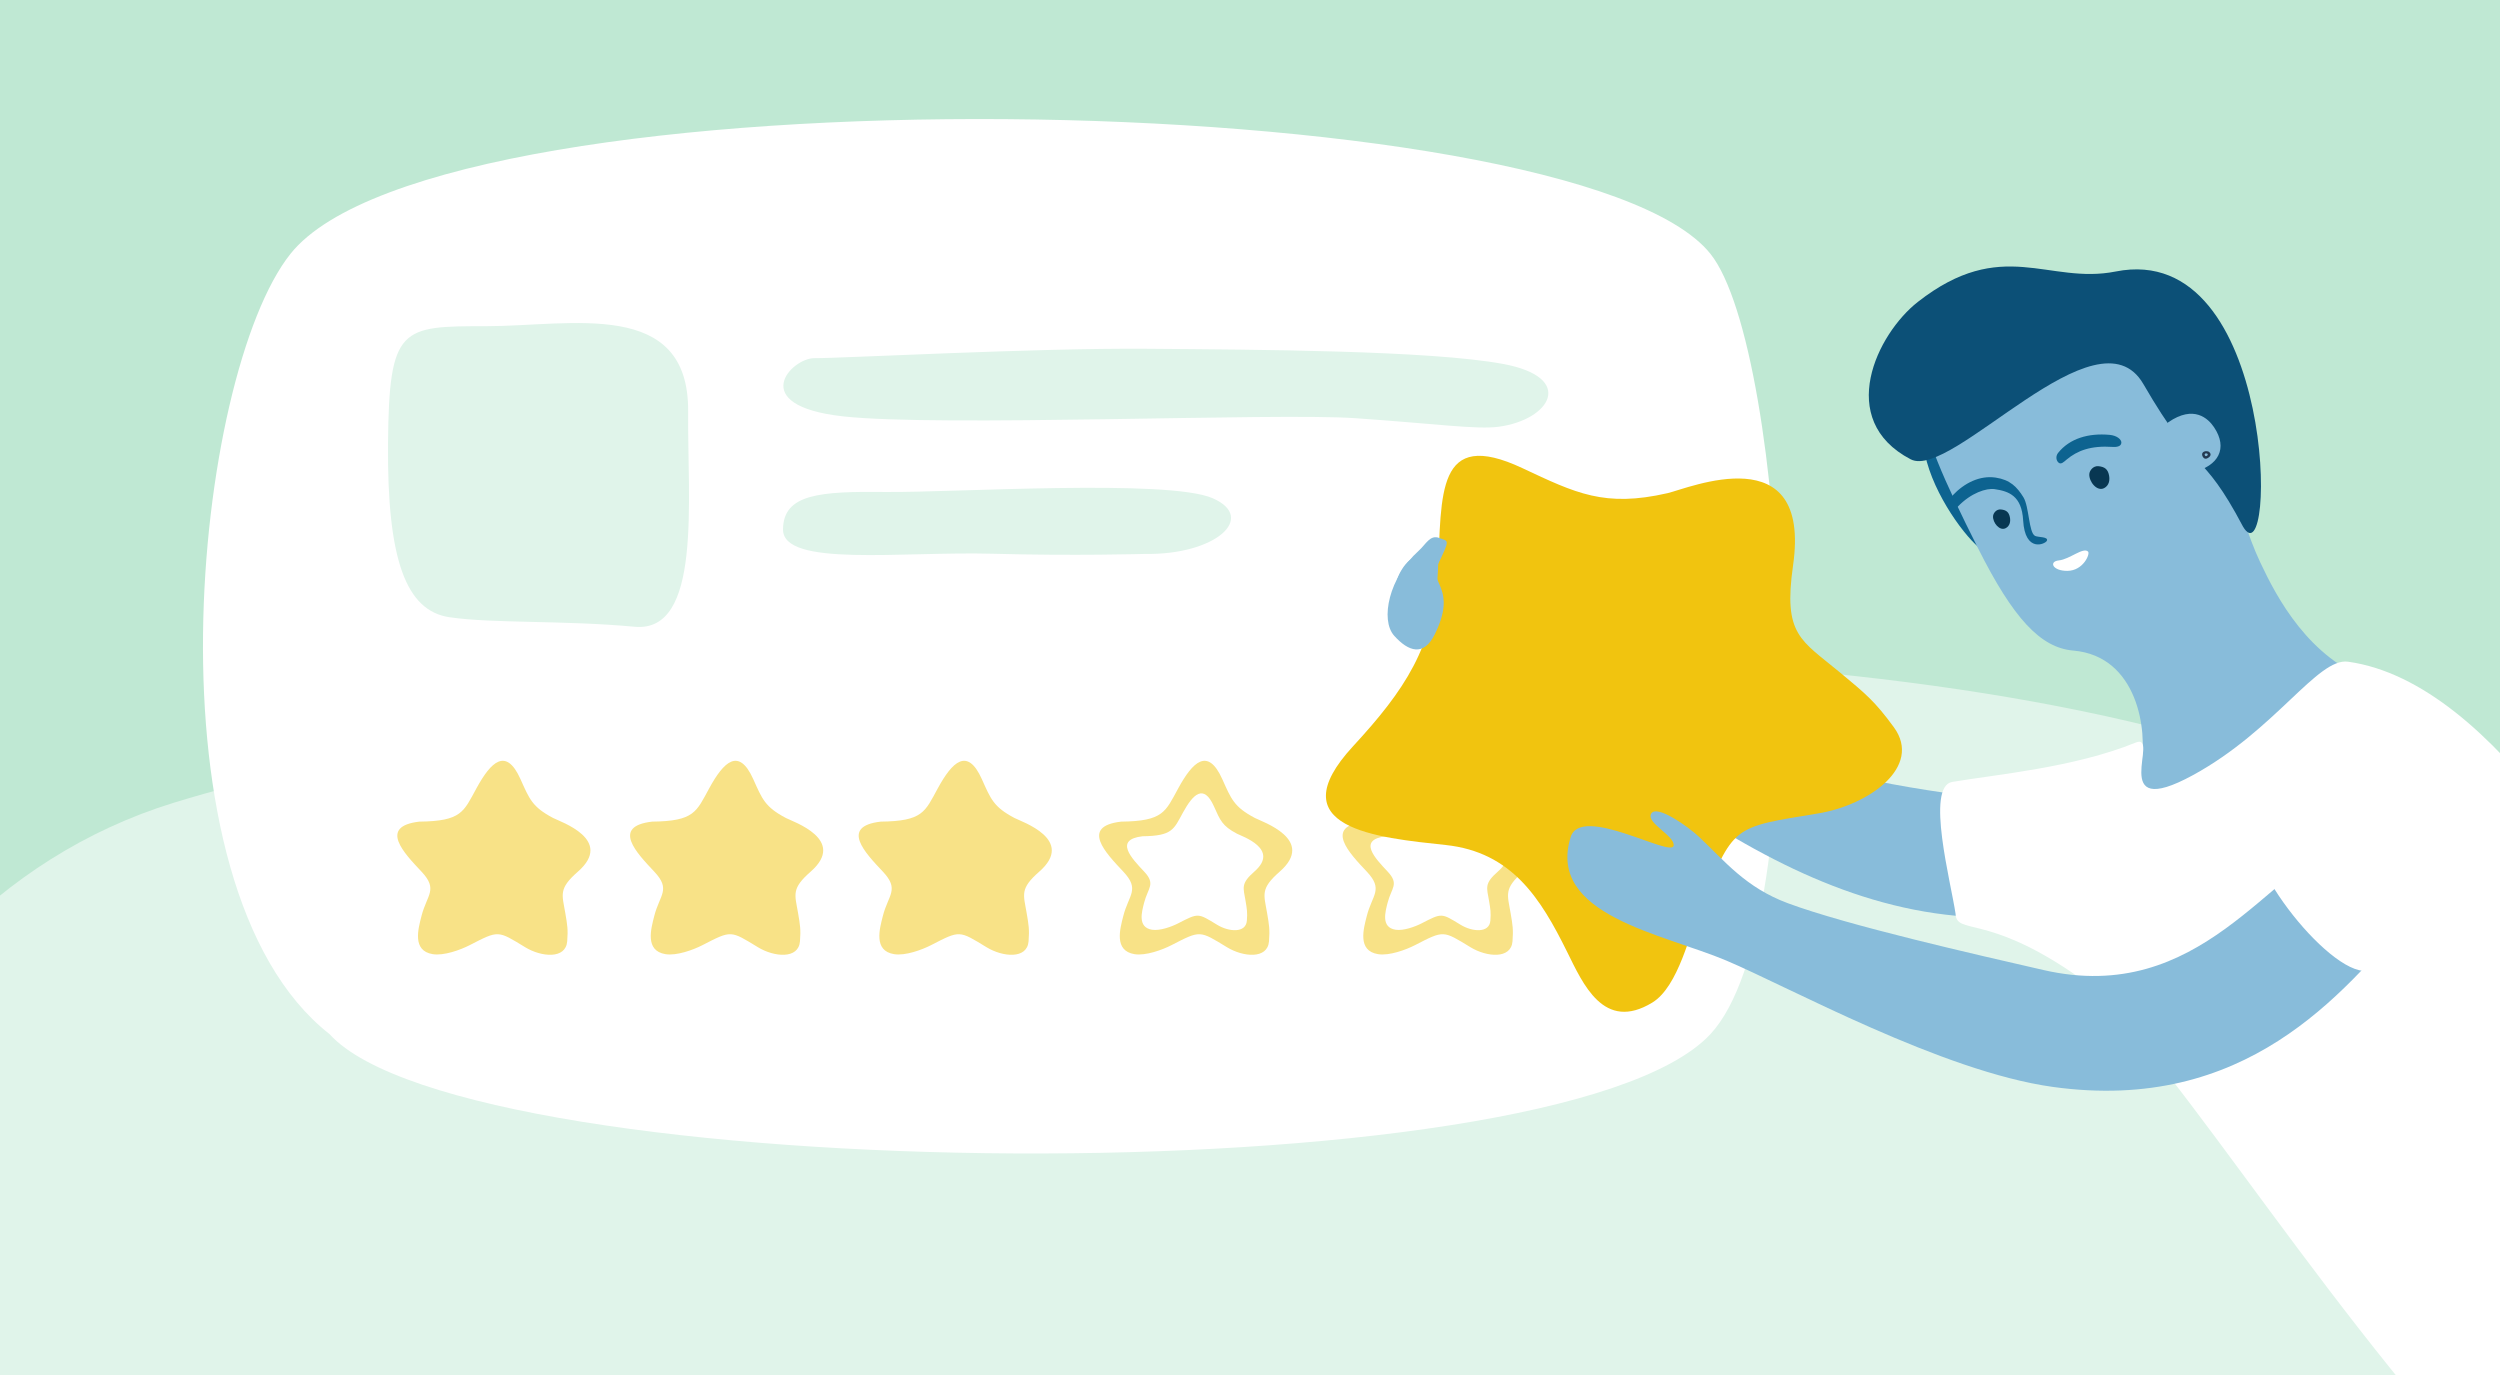 <svg width="600" height="330" viewBox="0 0 600 330" fill="none" xmlns="http://www.w3.org/2000/svg">
<rect x="0" y="0" width="600" height="330" fill="#808080" stroke="none"/>
<g clip-path="url(#clip0_914_5402)">
<rect width="600" height="330" fill="#BFE8D3"/>
<path opacity="0.513" fill-rule="evenodd" clip-rule="evenodd" d="M-10.759 375.23C89.826 439.467 570.541 422.078 617.619 326.88C726.288 107.142 189.118 147.283 41.694 192.661C-43.061 218.75 -80.2 330.883 -10.759 375.23Z" fill="white"/>
<path fill-rule="evenodd" clip-rule="evenodd" d="M79.096 248.194C112.322 284.819 373.533 287.922 410.498 248.194C436.056 220.726 428.935 83.966 410.497 60.909C377.936 20.189 105.984 15.458 69.724 60.909C46.595 89.903 33.746 212.604 79.096 248.194Z" fill="white"/>
<path fill-rule="evenodd" clip-rule="evenodd" d="M132.778 196.33C127.704 193.661 127.06 191.758 124.91 186.978C121.429 179.237 117.804 182.885 114.381 189.134C111.253 194.846 110.807 197.073 100.635 197.191C90.791 198.34 96.961 204.73 101.16 209.192C105.209 213.495 102.461 214.728 101.16 219.834C100.37 222.933 98.868 228.181 103.847 228.997C106.533 229.437 110.561 227.946 112.684 226.856C119.747 223.229 119.386 223.283 126.053 227.34C129.943 229.707 135.789 230.252 136.13 225.912C136.355 223.055 136.162 222.024 135.68 219.176C134.911 214.628 133.99 213.315 138.699 209.192C147.458 201.522 134.466 197.218 132.778 196.33Z" fill="#F8E287"/>
<path fill-rule="evenodd" clip-rule="evenodd" d="M188.641 196.33C183.568 193.661 182.923 191.758 180.773 186.978C177.292 179.237 173.667 182.885 170.244 189.134C167.116 194.846 166.671 197.073 156.499 197.191C146.654 198.34 152.824 204.73 157.023 209.192C161.073 213.495 158.324 214.728 157.023 219.834C156.234 222.933 154.732 228.181 159.71 228.997C162.396 229.437 166.424 227.946 168.547 226.856C175.61 223.229 175.249 223.283 181.916 227.34C185.806 229.707 191.653 230.252 191.994 225.912C192.218 223.055 192.026 222.024 191.544 219.176C190.774 214.628 189.853 213.315 194.562 209.192C203.321 201.522 190.329 197.218 188.641 196.33Z" fill="#F8E287"/>
<path fill-rule="evenodd" clip-rule="evenodd" d="M243.505 196.33C238.431 193.661 237.787 191.758 235.637 186.978C232.155 179.237 228.53 182.885 225.107 189.134C221.979 194.846 221.534 197.073 211.362 197.191C201.517 198.34 207.687 204.73 211.886 209.192C215.936 213.495 213.187 214.728 211.886 219.834C211.097 222.933 209.595 228.181 214.573 228.997C217.259 229.437 221.287 227.946 223.411 226.856C230.474 223.229 230.112 223.283 236.78 227.34C240.67 229.707 246.516 230.252 246.857 225.912C247.081 223.055 246.889 222.024 246.407 219.176C245.637 214.628 244.716 213.315 249.426 209.192C258.184 201.522 245.193 197.218 243.505 196.33Z" fill="#F8E287"/>
<path fill-rule="evenodd" clip-rule="evenodd" d="M301.21 196.331C296.136 193.662 295.492 191.759 293.342 186.979C289.86 179.238 286.235 182.886 282.813 189.135C279.684 194.847 279.239 197.074 269.067 197.192C259.222 198.341 265.392 204.73 269.592 209.193C273.641 213.496 270.892 214.729 269.592 219.835C268.802 222.934 267.3 228.182 272.278 228.998C274.964 229.438 278.992 227.947 281.116 226.857C288.179 223.23 287.817 223.284 294.485 227.341C298.375 229.708 304.221 230.253 304.562 225.913C304.786 223.056 304.594 222.025 304.112 219.177C303.342 214.629 302.421 213.316 307.131 209.193C315.89 201.523 302.898 197.219 301.21 196.331Z" fill="#F8E287"/>
<path fill-rule="evenodd" clip-rule="evenodd" d="M296.884 200.095C293.306 198.213 292.851 196.87 291.335 193.499C288.879 188.039 286.322 190.612 283.908 195.019C281.702 199.048 281.388 200.619 274.213 200.702C267.27 201.513 271.621 206.019 274.583 209.167C277.439 212.202 275.501 213.072 274.583 216.673C274.026 218.859 272.967 222.56 276.478 223.136C278.373 223.446 281.214 222.395 282.711 221.625C287.693 219.067 287.438 219.106 292.141 221.967C294.885 223.637 299.008 224.021 299.249 220.96C299.407 218.945 299.271 218.217 298.931 216.209C298.388 213.001 297.739 212.075 301.06 209.167C307.238 203.757 298.075 200.721 296.884 200.095Z" fill="white"/>
<path fill-rule="evenodd" clip-rule="evenodd" d="M359.649 196.33C354.575 193.661 353.931 191.758 351.781 186.978C348.3 179.237 344.675 182.885 341.252 189.134C338.124 194.846 337.678 197.073 327.507 197.191C317.662 198.34 323.832 204.73 328.031 209.192C332.08 213.495 329.332 214.728 328.031 219.834C327.241 222.933 325.739 228.181 330.718 228.997C333.404 229.437 337.432 227.946 339.555 226.856C346.618 223.229 346.257 223.283 352.924 227.34C356.814 229.707 362.661 230.252 363.001 225.912C363.226 223.055 363.033 222.024 362.552 219.176C361.782 214.628 360.861 213.315 365.57 209.192C374.329 201.522 361.337 197.218 359.649 196.33Z" fill="#F8E287"/>
<path fill-rule="evenodd" clip-rule="evenodd" d="M355.323 200.094C351.744 198.212 351.29 196.87 349.773 193.498C347.318 188.038 344.761 190.611 342.347 195.018C340.14 199.047 339.826 200.618 332.652 200.701C325.708 201.512 330.06 206.018 333.022 209.166C335.878 212.201 333.939 213.071 333.022 216.672C332.465 218.858 331.405 222.559 334.917 223.135C336.811 223.445 339.652 222.394 341.15 221.624C346.132 219.066 345.877 219.105 350.579 221.966C353.323 223.636 357.447 224.02 357.687 220.959C357.845 218.944 357.71 218.216 357.37 216.208C356.827 213 356.177 212.074 359.499 209.166C365.677 203.756 356.513 200.72 355.323 200.094Z" fill="white"/>
<path fill-rule="evenodd" clip-rule="evenodd" d="M165.154 98.788C164.965 120.096 168.55 151.939 152.3 150.421C135.316 148.836 118.347 149.664 107.919 148.144C97.49 146.626 92.882 134.476 93.125 106.382C93.368 78.287 96.277 78.287 116.65 78.287C137.022 78.287 165.397 71.451 165.154 98.788Z" fill="#E0F4EA"/>
<path fill-rule="evenodd" clip-rule="evenodd" d="M274.817 132.942C291.691 133.221 301.723 124.257 291.049 119.576C280.374 114.892 228.539 118.25 212.654 118.074C196.77 117.895 188.014 118.532 187.923 127.033C187.821 136.181 216.372 132.299 238.178 132.897C257.789 133.438 274.817 132.942 274.817 132.942Z" fill="#E0F4EA"/>
<path fill-rule="evenodd" clip-rule="evenodd" d="M359.643 102.425C372.068 100.781 378.311 90.595 360.717 87.341C343.122 84.09 301.804 83.922 275.196 83.704C248.587 83.486 201.066 86.035 195.507 85.957C189.95 85.881 178.996 97.298 202.213 99.915C225.429 102.531 305.897 99.025 325.25 100.365C344.603 101.705 354.414 103.116 359.643 102.425Z" fill="#E0F4EA"/>
<path fill-rule="evenodd" clip-rule="evenodd" d="M341.617 154.12C340.159 151.347 351.504 154.185 349.786 152.463C340.463 143.109 331.697 144.036 336.623 136.393C340.294 130.696 349.263 130.386 362.136 138.107C367.119 141.095 394.731 165.083 419.252 177.491C437.056 186.5 461.166 189.738 484.496 192.609C482.356 197.572 480.562 212.77 479.536 220.202C451.951 220.522 427.026 208.877 402.585 192.363C384.105 179.878 375.959 174.869 357.212 159.105C356.795 158.753 342.618 156.021 341.617 154.12Z" fill="#88BCDA"/>
<path fill-rule="evenodd" clip-rule="evenodd" d="M477.108 108.29C481.29 123.818 472.772 114.451 477.093 130.754C479.656 140.429 448.873 104.736 467.553 93.46" fill="#0D6390"/>
<path fill-rule="evenodd" clip-rule="evenodd" d="M474.722 131.561C457.899 98.033 456.721 91.016 472.804 79.718C496.927 62.771 512.6 74.133 523.305 89.371C534.01 104.609 536.534 122.378 542.437 134.922C546.489 143.533 554.06 157.944 569.277 163.465C588.462 170.425 556.611 197.515 538.821 198.76C521.03 200.004 512.176 191.703 513.822 183.579C515.468 175.456 513.088 157.464 497.563 156.134C489.727 155.463 483.192 148.441 474.722 131.561Z" fill="#88BCDA"/>
<path fill-rule="evenodd" clip-rule="evenodd" d="M458.557 110.229C468.433 115.386 503.387 73.13 514.408 92.169C527.294 114.43 528.283 107.355 538.314 126.371C546.386 140.197 546.639 57.419 507.763 65.163C491.581 68.386 480.491 56.643 460.284 72.457C450.49 80.121 440.434 100.766 458.557 110.229Z" fill="#0C5077"/>
<path fill-rule="evenodd" clip-rule="evenodd" d="M506.164 114.045C505.873 112.64 505.159 112.043 503.651 111.888C502.33 111.752 501.485 112.968 501.433 113.772C501.316 115.591 503.295 118.075 505.021 117.134C506.192 116.495 506.407 115.216 506.164 114.045Z" fill="#083752"/>
<path fill-rule="evenodd" clip-rule="evenodd" d="M482.368 124.112C482.12 122.913 481.511 122.403 480.224 122.272C479.096 122.156 478.376 123.193 478.331 123.88C478.231 125.432 479.919 127.552 481.393 126.748C482.392 126.204 482.575 125.111 482.368 124.112Z" fill="#083752"/>
<path fill-rule="evenodd" clip-rule="evenodd" d="M496.182 137.007C492.569 137.037 491.671 134.744 494.122 134.498C496.713 134.238 499.947 131.255 501.126 132.369C501.707 132.918 499.985 136.975 496.182 137.007Z" fill="white"/>
<path fill-rule="evenodd" clip-rule="evenodd" d="M506.304 104.365C501.262 103.907 496.734 105.2 493.938 108.705C493.37 109.417 493.412 110.45 494.031 111.012C494.653 111.575 495.303 110.87 496.007 110.285C498.545 108.176 501.726 106.897 507.088 107.261C507.925 107.318 509.07 107.18 509.13 106.272C509.184 105.47 508.048 104.524 506.304 104.365Z" fill="#0D6390"/>
<path fill-rule="evenodd" clip-rule="evenodd" d="M478.963 114.623C475.192 114.053 471.44 115.901 468.629 118.903C467.657 119.941 468.113 120.708 468.519 121.404C468.914 122.079 469.421 122.064 469.893 121.573C473.072 118.259 476.756 117.108 478.71 117.394C482.177 117.903 485.224 119.031 485.553 124.871C486 132.774 490.898 130.566 491.247 129.789C491.704 128.775 489.165 128.987 488.418 128.617C486.892 127.862 487.01 121.587 485.618 119.338C484.084 116.86 482.419 115.145 478.963 114.623Z" fill="#0D6390"/>
<path fill-rule="evenodd" clip-rule="evenodd" d="M520.412 101.328C526.532 97.113 529.976 100.461 531.367 102.531C534.773 107.604 532.411 111.868 526.353 113.289C522.562 114.177 517.365 103.426 520.412 101.328Z" fill="#88BCDA"/>
<path fill-rule="evenodd" clip-rule="evenodd" d="M530.217 109.694C529.782 110.059 529.392 110.186 529.088 110.041C528.588 109.803 528.032 108.633 529.163 108.317C529.418 108.245 529.949 108.285 530.143 108.433C530.798 108.928 530.497 109.457 530.217 109.694ZM529.748 109.327C529.587 109.461 529.444 109.508 529.332 109.454C529.148 109.366 528.944 108.937 529.359 108.82C529.454 108.794 529.649 108.808 529.72 108.863C529.961 109.045 529.851 109.239 529.748 109.327Z" fill="#233A52"/>
<path fill-rule="evenodd" clip-rule="evenodd" d="M468.536 187.661C478.739 185.925 497.839 184.238 512.553 178.222C518.758 175.684 505.396 197.452 526.33 186.023C546.148 175.205 556.224 157.785 563.538 158.81C599.343 163.823 629.886 220.14 644.59 246.609C655.357 265.991 652.729 344.031 632.525 357.622C612.151 371.327 599.146 358.139 598.671 357.622C551.985 306.804 517.718 247.196 497.11 233.295C476.502 219.395 469.595 224.374 469.335 219.317C468.261 211.898 462.082 188.76 468.536 187.661Z" fill="white"/>
<path fill-rule="evenodd" clip-rule="evenodd" d="M400.201 118.361C385.086 121.823 378.204 118.372 365.368 112.349C344.584 102.596 346.03 118.554 345.085 137.376C344.193 155.143 337.135 165.659 324.739 179.094C306.56 198.799 330.48 201.041 346.96 202.8C362.854 204.498 369.747 215.602 376.073 228.373C379.913 236.125 384.897 247.717 396.552 240.619C402.84 236.79 405.63 223.765 408.067 217.785C416.172 197.897 415.526 198.645 436.358 195.223C448.512 193.227 461.471 184.044 454.525 174.537C449.951 168.278 447.739 166.5 441.733 161.505C432.138 153.527 427.936 152.456 430.335 135.695C434.799 104.521 405.23 117.209 400.201 118.361Z" fill="#F1C40F"/>
<path fill-rule="evenodd" clip-rule="evenodd" d="M407.743 200.817C405.232 198.451 397.666 193.026 396.3 195.249C394.933 197.472 402.038 200.596 401.667 202.952C401.199 205.932 379.437 192.964 376.965 200.878C371.115 219.611 399.077 224.096 414.315 230.533C429.22 236.828 466.105 257.171 492.653 260.857C538.967 267.288 562.17 238.548 578.259 220.03C582.895 214.695 583.099 193.359 564.012 200.817C544.543 208.425 528.146 241.446 490.446 232.81C474.274 229.105 443.337 222.077 429.063 216.764C418.923 212.99 413.969 206.68 407.743 200.817Z" fill="#88BCDA"/>
<path fill-rule="evenodd" clip-rule="evenodd" d="M541.392 196.732C535.913 204.46 558.657 233.966 568.081 233.007C577.507 232.047 590.789 207.823 588.999 190.073C587.538 175.579 566.611 169.457 553.022 183.68C546.46 190.549 544.472 192.388 541.392 196.732Z" fill="white"/>
<path fill-rule="evenodd" clip-rule="evenodd" d="M340.473 132.195C333.397 138.55 331.179 148.76 334.607 152.58C338.035 156.398 341.688 157.612 344.336 152.262C349.792 141.236 342.947 139.902 344.934 135.809C348.148 129.19 347.656 129.986 345.435 129.119C343.214 128.252 342.23 130.618 340.473 132.195Z" fill="#88BCDA"/>
</g>
<defs>
<clipPath id="clip0_914_5402">
<rect width="600" height="330" fill="white"/>
</clipPath>
</defs>
</svg>
